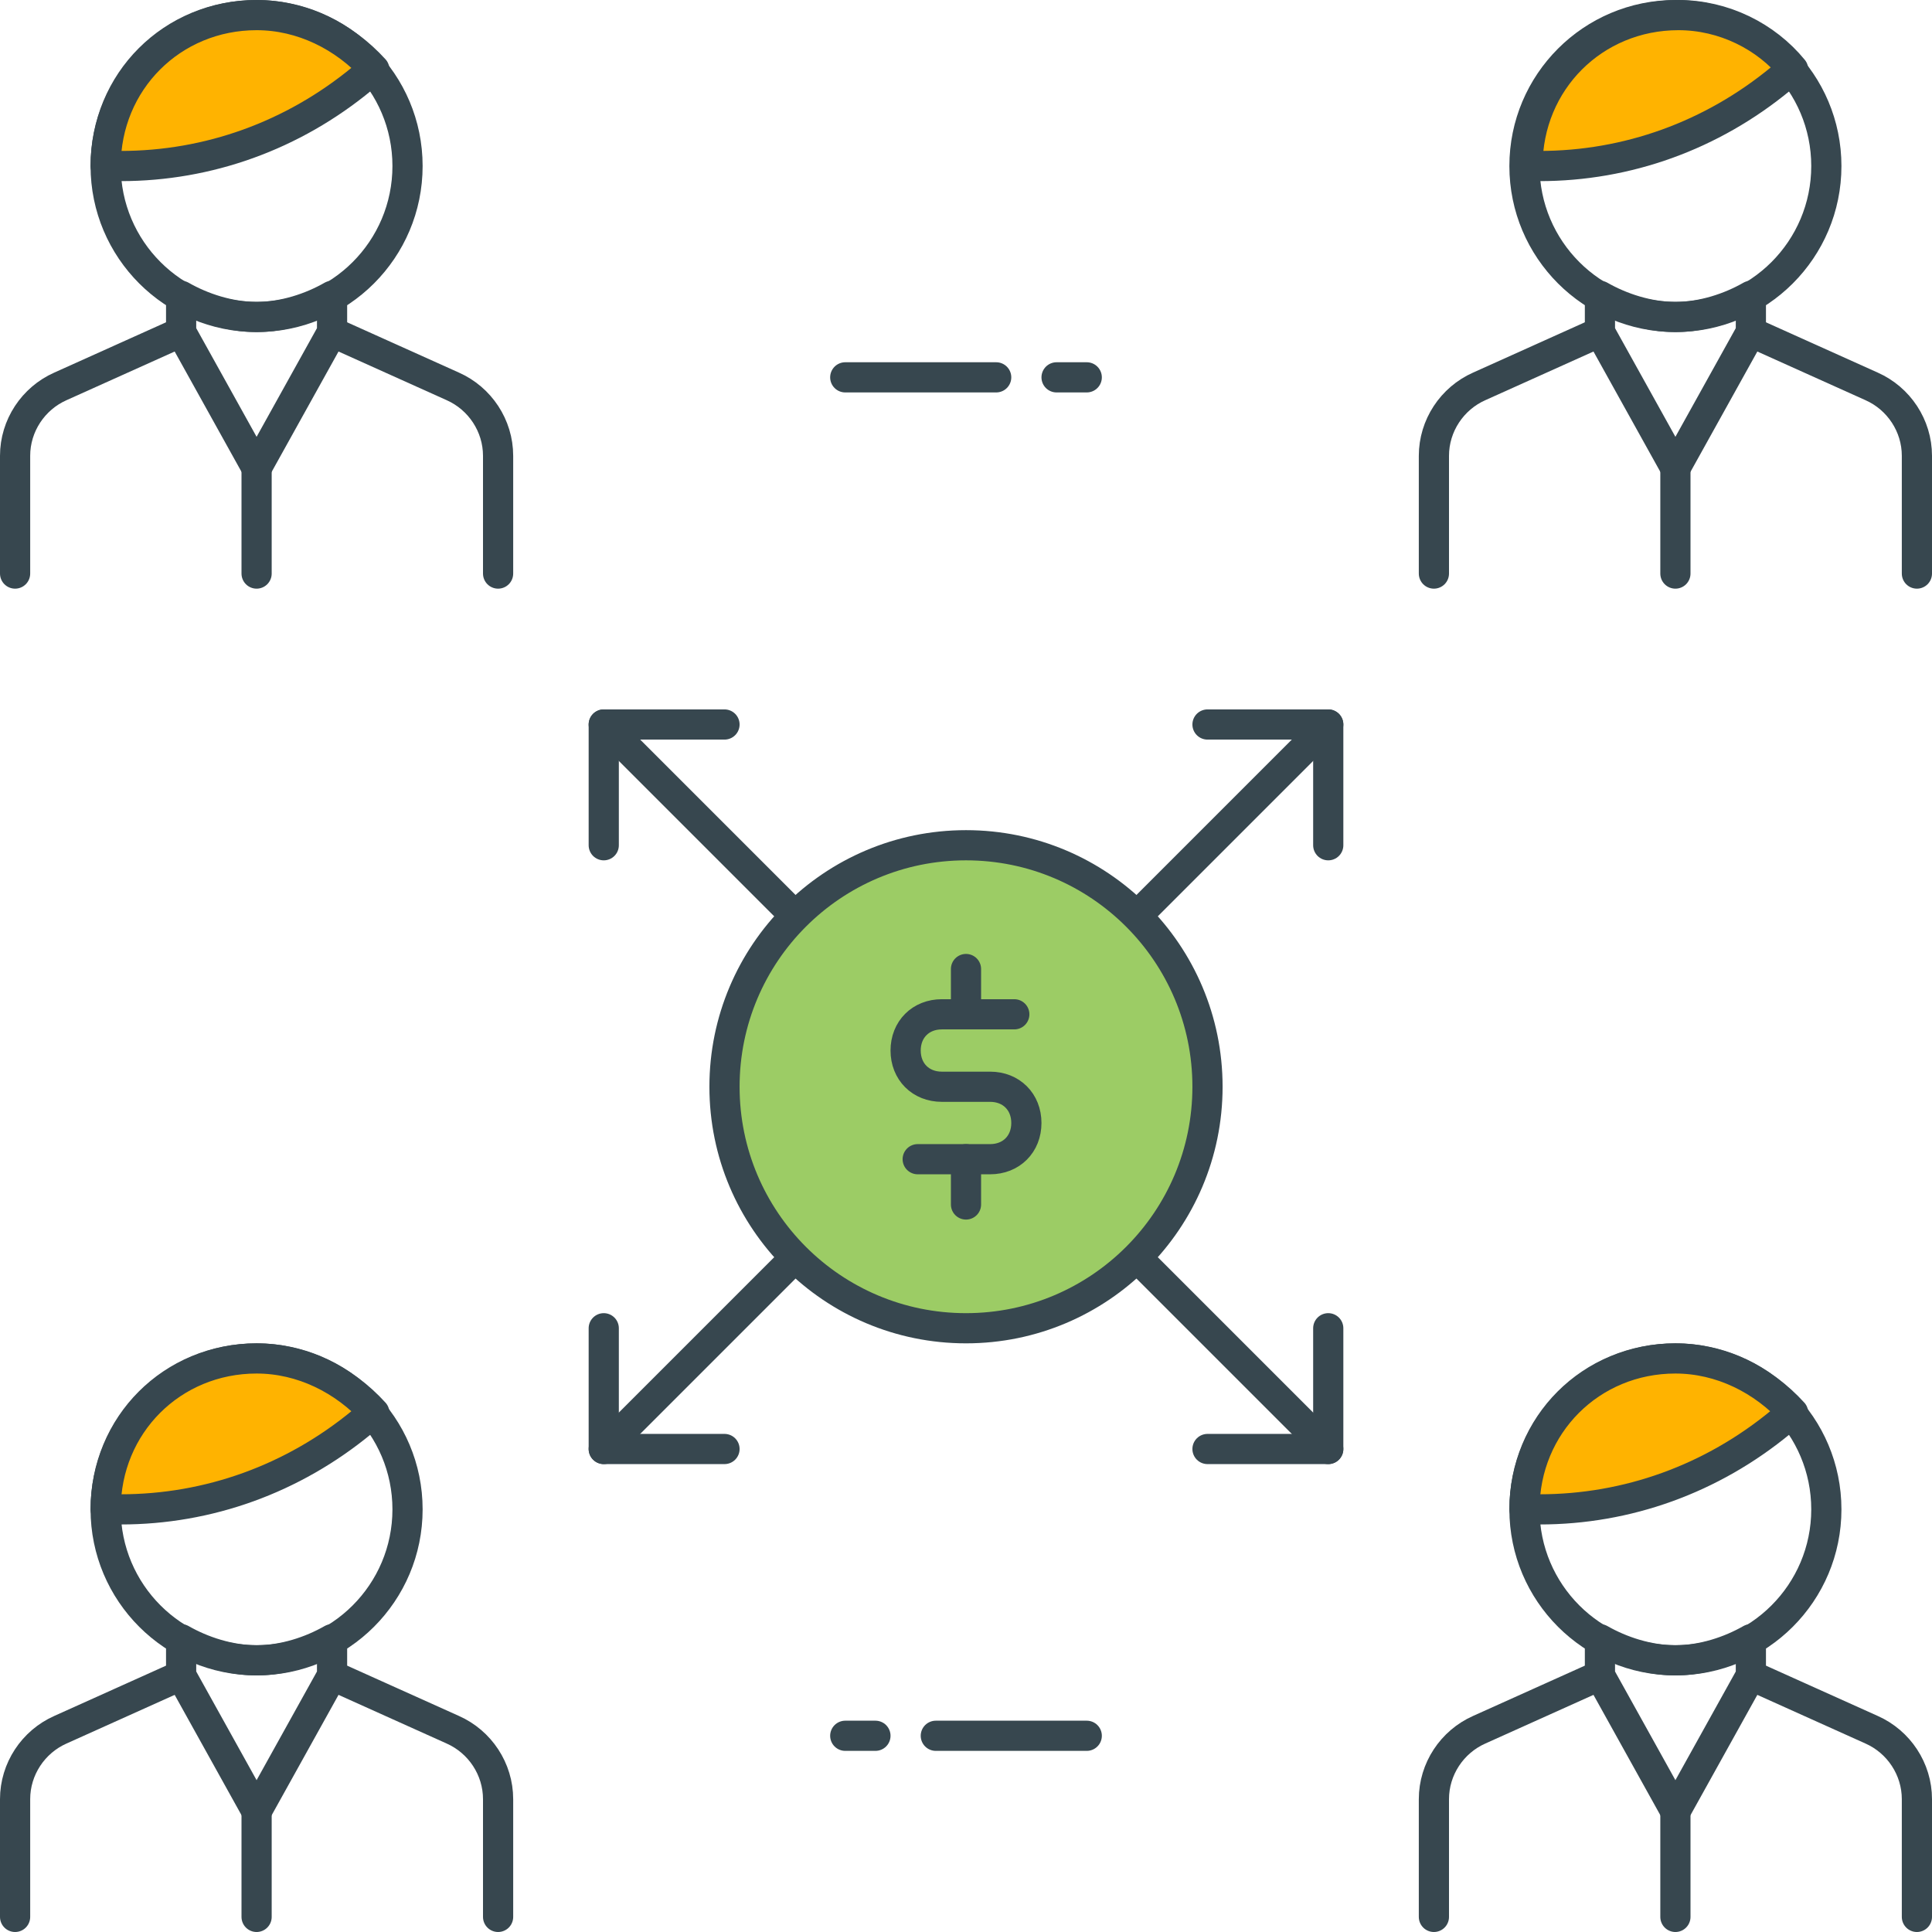 <?xml version="1.0" encoding="utf-8"?>
<!-- Generator: Adobe Illustrator 21.1.0, SVG Export Plug-In . SVG Version: 6.00 Build 0)  -->
<svg version="1.1" id="Icon_Set" xmlns="http://www.w3.org/2000/svg" xmlns:xlink="http://www.w3.org/1999/xlink" x="0px" y="0px"
	 viewBox="0 0 64 64" style="enable-background:new 0 0 64 64;" xml:space="preserve">
<style type="text/css">
	.st0{fill:none;stroke:#37474F;stroke-linecap:round;stroke-linejoin:round;stroke-miterlimit:10;}
	.st1{fill:#FFB300;stroke:#37474F;stroke-linecap:round;stroke-linejoin:round;stroke-miterlimit:10;}
	.st2{fill:#90CAF9;stroke:#37474F;stroke-linecap:round;stroke-linejoin:round;stroke-miterlimit:10;}
	.st3{fill:#FFFFFF;stroke:#37474F;stroke-linecap:round;stroke-linejoin:round;stroke-miterlimit:10;}
	.st4{fill:#FF7043;stroke:#37474F;stroke-linecap:round;stroke-linejoin:round;stroke-miterlimit:10;}
	.st5{fill:#9CCC65;stroke:#37474F;stroke-linecap:round;stroke-linejoin:round;stroke-miterlimit:10;}
	.st6{fill:#37474F;}
	.st7{fill:#37474F;stroke:#37474F;stroke-linecap:round;stroke-linejoin:round;stroke-miterlimit:10;}
	.st8{fill:none;stroke:#37474F;stroke-linecap:square;stroke-linejoin:round;stroke-miterlimit:10;}
</style>
<g id="Income_Distribution">
	<g>
		<g>
			<g>
				<line class="st0" x1="20" y1="24" x2="44" y2="48"/>
				<polyline class="st0" points="20,28 20,24 24,24 				"/>
				<polyline class="st0" points="44,44 44,48 40,48 				"/>
			</g>
			<g>
				<line class="st0" x1="44" y1="24" x2="20" y2="48"/>
				<polyline class="st0" points="40,24 44,24 44,28 				"/>
				<polyline class="st0" points="24,48 20,48 20,44 				"/>
			</g>
		</g>
		<g>
			<circle class="st5" cx="32" cy="36" r="8"/>
			<path class="st0" d="M33.6,33.6h-2.4c-0.7,0-1.2,0.5-1.2,1.2l0,0c0,0.7,0.5,1.2,1.2,1.2h1.6c0.7,0,1.2,0.5,1.2,1.2l0,0
				c0,0.7-0.5,1.2-1.2,1.2h-2.4"/>
			<line class="st0" x1="32" y1="32.1" x2="32" y2="33.6"/>
			<line class="st0" x1="32" y1="38.4" x2="32" y2="39.9"/>
		</g>
		<g>
			<g>
				<circle class="st0" cx="8.5" cy="50" r="5"/>
				<path class="st1" d="M12,47.1l0.4-0.3C11.4,45.7,10,45,8.5,45c-2.8,0-5,2.2-5,5H4C6.9,50,9.7,49,12,47.1z"/>
			</g>
			<g>
				<path class="st0" d="M8.5,55c-0.9,0-1.8-0.3-2.5-0.7l0,1.2L8.5,60l2.5-4.5l0-1.2C10.3,54.7,9.4,55,8.5,55z"/>
				<path class="st0" d="M16.5,63.5v-3.9c0-1-0.6-1.9-1.5-2.3l-4-1.8"/>
				<path class="st0" d="M6,55.5l-4,1.8c-0.9,0.4-1.5,1.3-1.5,2.3v3.9"/>
				<line class="st0" x1="8.5" y1="60" x2="8.5" y2="63.5"/>
			</g>
		</g>
		<g>
			<g>
				<circle class="st0" cx="55.5" cy="50" r="5"/>
				<path class="st1" d="M59,47.1l0.4-0.3C58.4,45.7,57,45,55.5,45c-2.8,0-5,2.2-5,5H51C53.9,50,56.7,49,59,47.1z"/>
			</g>
			<g>
				<path class="st0" d="M55.5,55c-0.9,0-1.8-0.3-2.5-0.7l0,1.2l2.5,4.5l2.5-4.5l0-1.2C57.3,54.7,56.4,55,55.5,55z"/>
				<path class="st0" d="M63.5,63.5v-3.9c0-1-0.6-1.9-1.5-2.3l-4-1.8"/>
				<path class="st0" d="M53,55.5l-4,1.8c-0.9,0.4-1.5,1.3-1.5,2.3v3.9"/>
				<line class="st0" x1="55.5" y1="60" x2="55.5" y2="63.5"/>
			</g>
		</g>
		<g>
			<g>
				<circle class="st0" cx="8.5" cy="5.5" r="5"/>
				<path class="st1" d="M12,2.6l0.4-0.3C11.4,1.2,10,0.5,8.5,0.5c-2.8,0-5,2.2-5,5H4C6.9,5.5,9.7,4.5,12,2.6z"/>
			</g>
			<g>
				<path class="st0" d="M8.5,10.5c-0.9,0-1.8-0.3-2.5-0.7L6,11l2.5,4.5L11,11l0-1.2C10.3,10.2,9.4,10.5,8.5,10.5z"/>
				<path class="st0" d="M16.5,19v-3.9c0-1-0.6-1.9-1.5-2.3L11,11"/>
				<path class="st0" d="M6,11l-4,1.8c-0.9,0.4-1.5,1.3-1.5,2.3V19"/>
				<line class="st0" x1="8.5" y1="15.5" x2="8.5" y2="19"/>
			</g>
		</g>
		<g>
			<g>
				<circle class="st0" cx="55.5" cy="5.5" r="5"/>
				<path class="st1" d="M59,2.6l0.4-0.3c-0.9-1.1-2.3-1.8-3.8-1.8c-2.8,0-5,2.2-5,5H51C53.9,5.5,56.7,4.5,59,2.6z"/>
			</g>
			<g>
				<path class="st0" d="M55.5,10.5c-0.9,0-1.8-0.3-2.5-0.7l0,1.2l2.5,4.5L58,11l0-1.2C57.3,10.2,56.4,10.5,55.5,10.5z"/>
				<path class="st0" d="M63.5,19v-3.9c0-1-0.6-1.9-1.5-2.3L58,11"/>
				<path class="st0" d="M53,11l-4,1.8c-0.9,0.4-1.5,1.3-1.5,2.3V19"/>
				<line class="st0" x1="55.5" y1="15.5" x2="55.5" y2="19"/>
			</g>
		</g>
		<g>
			<line class="st0" x1="28" y1="12.5" x2="33" y2="12.5"/>
			<line class="st0" x1="35" y1="12.5" x2="36" y2="12.5"/>
		</g>
		<g>
			<line class="st0" x1="36" y1="57.5" x2="31" y2="57.5"/>
			<line class="st0" x1="29" y1="57.5" x2="28" y2="57.5"/>
		</g>
	</g>
</g>
</svg>
